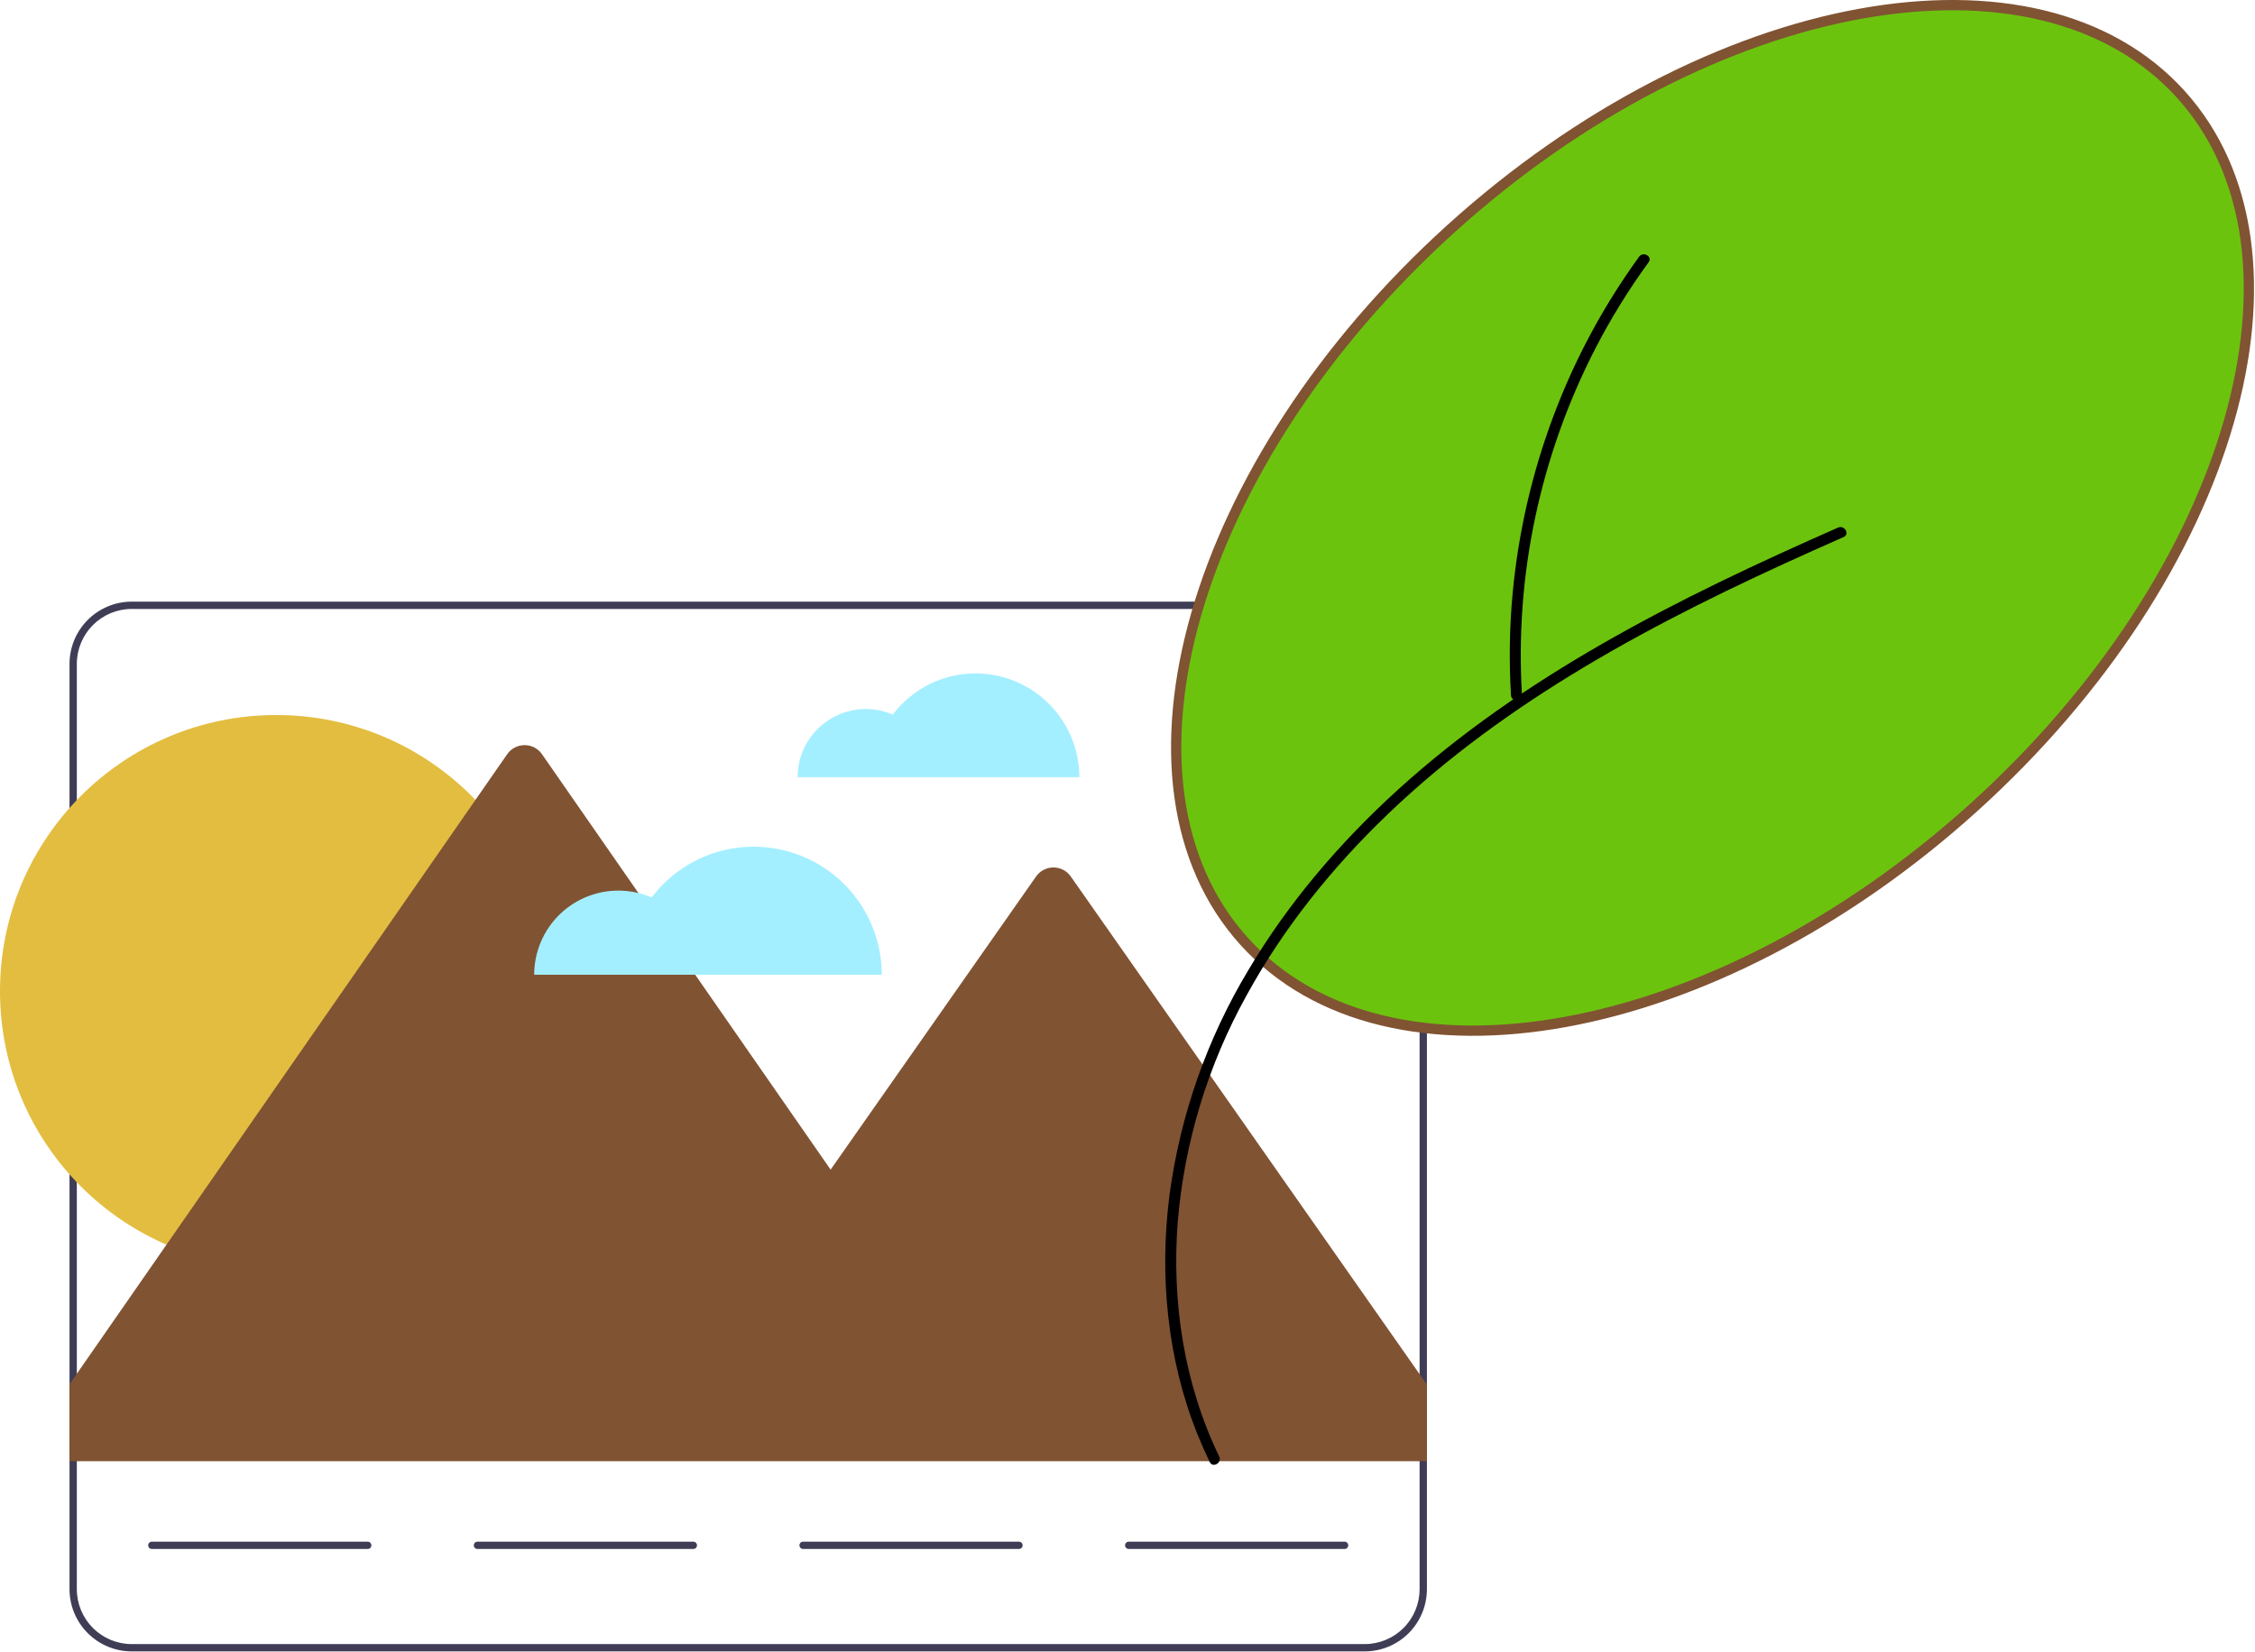 <svg width="659" height="483" viewBox="0 0 659 483" fill="none" xmlns="http://www.w3.org/2000/svg">
<g clip-path="url(#clip0)">
<path d="M285.092 196.861C280.406 196.858 275.783 197.942 271.588 200.028C267.392 202.115 263.737 205.146 260.912 208.885C257.879 207.58 254.57 207.048 251.282 207.338C247.993 207.628 244.828 208.73 242.07 210.545C239.312 212.36 237.048 214.831 235.482 217.737C233.915 220.643 233.094 223.892 233.094 227.194H315.425C315.425 223.211 314.64 219.266 313.116 215.586C311.591 211.906 309.357 208.562 306.54 205.746C303.724 202.929 300.38 200.695 296.7 199.17C293.02 197.646 289.075 196.861 285.092 196.861Z" fill="#A3EFFF"/>
<path d="M398.825 175.871H38.492C33.674 175.877 29.054 177.795 25.647 181.202C22.239 184.609 20.322 189.229 20.315 194.048V464.564C20.322 469.383 22.239 474.002 25.647 477.41C29.054 480.817 33.674 482.734 38.492 482.741H398.825C403.644 482.734 408.263 480.817 411.67 477.41C415.078 474.002 416.995 469.383 417.002 464.564V194.048C416.995 189.229 415.078 184.609 411.67 181.202C408.263 177.795 403.644 175.877 398.825 175.871V175.871ZM414.863 464.564C414.858 468.816 413.167 472.893 410.16 475.9C407.153 478.906 403.077 480.598 398.825 480.603H38.492C34.24 480.598 30.164 478.906 27.157 475.9C24.151 472.893 22.459 468.816 22.454 464.564V194.048C22.459 189.796 24.151 185.719 27.157 182.712C30.164 179.706 34.24 178.014 38.492 178.009H398.825C403.077 178.014 407.153 179.706 410.16 182.712C413.167 185.719 414.858 189.796 414.863 194.048V464.564Z" fill="#3F3D56"/>
<path d="M80.727 370.471C125.312 370.471 161.455 334.329 161.455 289.744C161.455 245.16 125.312 209.017 80.727 209.017C36.143 209.017 0 245.16 0 289.744C0 334.329 36.143 370.471 80.727 370.471Z" fill="#E3BD40"/>
<path d="M417.002 404.762V427.141H20.315V404.655L22.454 401.576L148.218 220.479C148.788 219.657 149.549 218.986 150.435 218.523C151.321 218.059 152.307 217.817 153.307 217.817C154.307 217.817 155.293 218.059 156.179 218.523C157.065 218.986 157.826 219.657 158.397 220.479L242.738 341.912L302.775 256.224C303.347 255.407 304.107 254.739 304.991 254.279C305.875 253.818 306.857 253.577 307.854 253.577C308.851 253.577 309.834 253.818 310.718 254.279C311.602 254.739 312.362 255.407 312.933 256.224L414.863 401.704L417.002 404.762Z" fill="#805333"/>
<path d="M107.458 452.803H44.373C44.09 452.802 43.819 452.689 43.619 452.488C43.42 452.288 43.307 452.016 43.307 451.733C43.307 451.45 43.42 451.179 43.619 450.978C43.819 450.778 44.09 450.665 44.373 450.664H107.458C107.742 450.664 108.014 450.777 108.214 450.977C108.415 451.178 108.527 451.45 108.527 451.733C108.527 452.017 108.415 452.289 108.214 452.489C108.014 452.69 107.742 452.803 107.458 452.803V452.803Z" fill="#3F3D56"/>
<path d="M202.62 452.803H139.535C139.394 452.803 139.255 452.776 139.125 452.722C138.995 452.669 138.877 452.59 138.777 452.491C138.677 452.391 138.598 452.273 138.544 452.143C138.49 452.013 138.463 451.874 138.463 451.733C138.463 451.593 138.49 451.453 138.544 451.323C138.598 451.194 138.677 451.076 138.777 450.976C138.877 450.877 138.995 450.798 139.125 450.745C139.255 450.691 139.394 450.664 139.535 450.664H202.62C202.904 450.664 203.176 450.777 203.376 450.977C203.577 451.178 203.689 451.45 203.689 451.733C203.689 452.017 203.577 452.289 203.376 452.489C203.176 452.69 202.904 452.803 202.62 452.803V452.803Z" fill="#3F3D56"/>
<path d="M297.782 452.803H234.697C234.414 452.802 234.143 452.689 233.943 452.488C233.744 452.288 233.631 452.016 233.631 451.733C233.631 451.45 233.744 451.179 233.943 450.978C234.143 450.778 234.414 450.665 234.697 450.664H297.782C298.066 450.664 298.338 450.777 298.538 450.977C298.739 451.178 298.852 451.45 298.852 451.733C298.852 452.017 298.739 452.289 298.538 452.489C298.338 452.69 298.066 452.803 297.782 452.803V452.803Z" fill="#3F3D56"/>
<path d="M392.944 452.803H329.859C329.576 452.802 329.305 452.689 329.105 452.488C328.905 452.288 328.793 452.016 328.793 451.733C328.793 451.45 328.905 451.179 329.105 450.978C329.305 450.778 329.576 450.665 329.859 450.664H392.944C393.228 450.664 393.5 450.777 393.7 450.977C393.901 451.178 394.013 451.45 394.013 451.733C394.013 452.017 393.901 452.289 393.7 452.489C393.5 452.69 393.228 452.803 392.944 452.803V452.803Z" fill="#3F3D56"/>
<path d="M637.303 27.56C658.224 50.678 662.221 85.445 651.362 123.247C640.511 161.024 614.871 201.585 576.953 235.902C539.035 270.219 496.124 291.697 457.455 298.737C418.76 305.782 384.563 298.347 363.641 275.229C342.719 252.111 338.723 217.345 349.581 179.542C360.433 141.766 386.073 101.204 423.991 66.887C461.909 32.57 504.82 11.092 543.489 4.052C582.184 -2.993 616.381 4.442 637.303 27.56Z" fill="#6CC30D" stroke="#805333" stroke-width="3"/>
<path d="M356.301 425.76C346.027 404.537 342.389 380.624 344.178 357.211C346.119 333.946 352.982 311.36 364.313 290.948C375.134 271.163 389.436 253.453 405.693 237.88C422.947 221.352 442.403 207.321 462.874 195.058C484.49 182.109 507.204 171.104 530.183 160.808C533.046 159.525 535.914 158.252 538.787 156.988C540.672 156.158 539.041 153.394 537.168 154.219C513.74 164.534 490.51 175.405 468.295 188.16C447.073 200.346 426.769 214.286 408.629 230.759C391.707 246.126 376.626 263.705 364.933 283.387C352.774 303.567 344.889 326.03 341.768 349.382C338.772 372.9 341.088 397.356 350.004 419.423C351.091 422.114 352.267 424.766 353.531 427.379C354.43 429.237 357.197 427.612 356.301 425.76V425.76Z" fill="black"/>
<path d="M444.782 203.238C443.722 185.748 445.038 168.196 448.694 151.06C452.34 133.914 458.257 117.332 466.289 101.752C470.811 93.006 475.992 84.618 481.789 76.659C483.006 74.988 480.224 73.386 479.019 75.04C468.604 89.386 460.174 105.073 453.957 121.675C447.725 138.279 443.727 155.637 442.067 173.294C441.13 183.248 440.965 193.259 441.574 203.238C441.699 205.289 444.908 205.303 444.782 203.238V203.238Z" fill="black"/>
<path d="M220.263 247.509C214.481 247.505 208.778 248.843 203.601 251.417C198.424 253.991 193.916 257.731 190.43 262.344C186.689 260.733 182.606 260.078 178.548 260.435C174.491 260.792 170.586 262.152 167.183 264.391C163.781 266.631 160.988 269.68 159.055 273.265C157.122 276.85 156.109 280.859 156.108 284.933H257.686C257.686 280.018 256.718 275.152 254.837 270.611C252.956 266.071 250.2 261.945 246.725 258.47C243.25 254.995 239.124 252.239 234.584 250.358C230.043 248.477 225.177 247.509 220.263 247.509V247.509Z" fill="#A3EFFF"/>
</g>
<defs>
<clipPath id="clip0">
<rect width="658.717" height="482.741" fill="white"/>
</clipPath>
</defs>
</svg>
